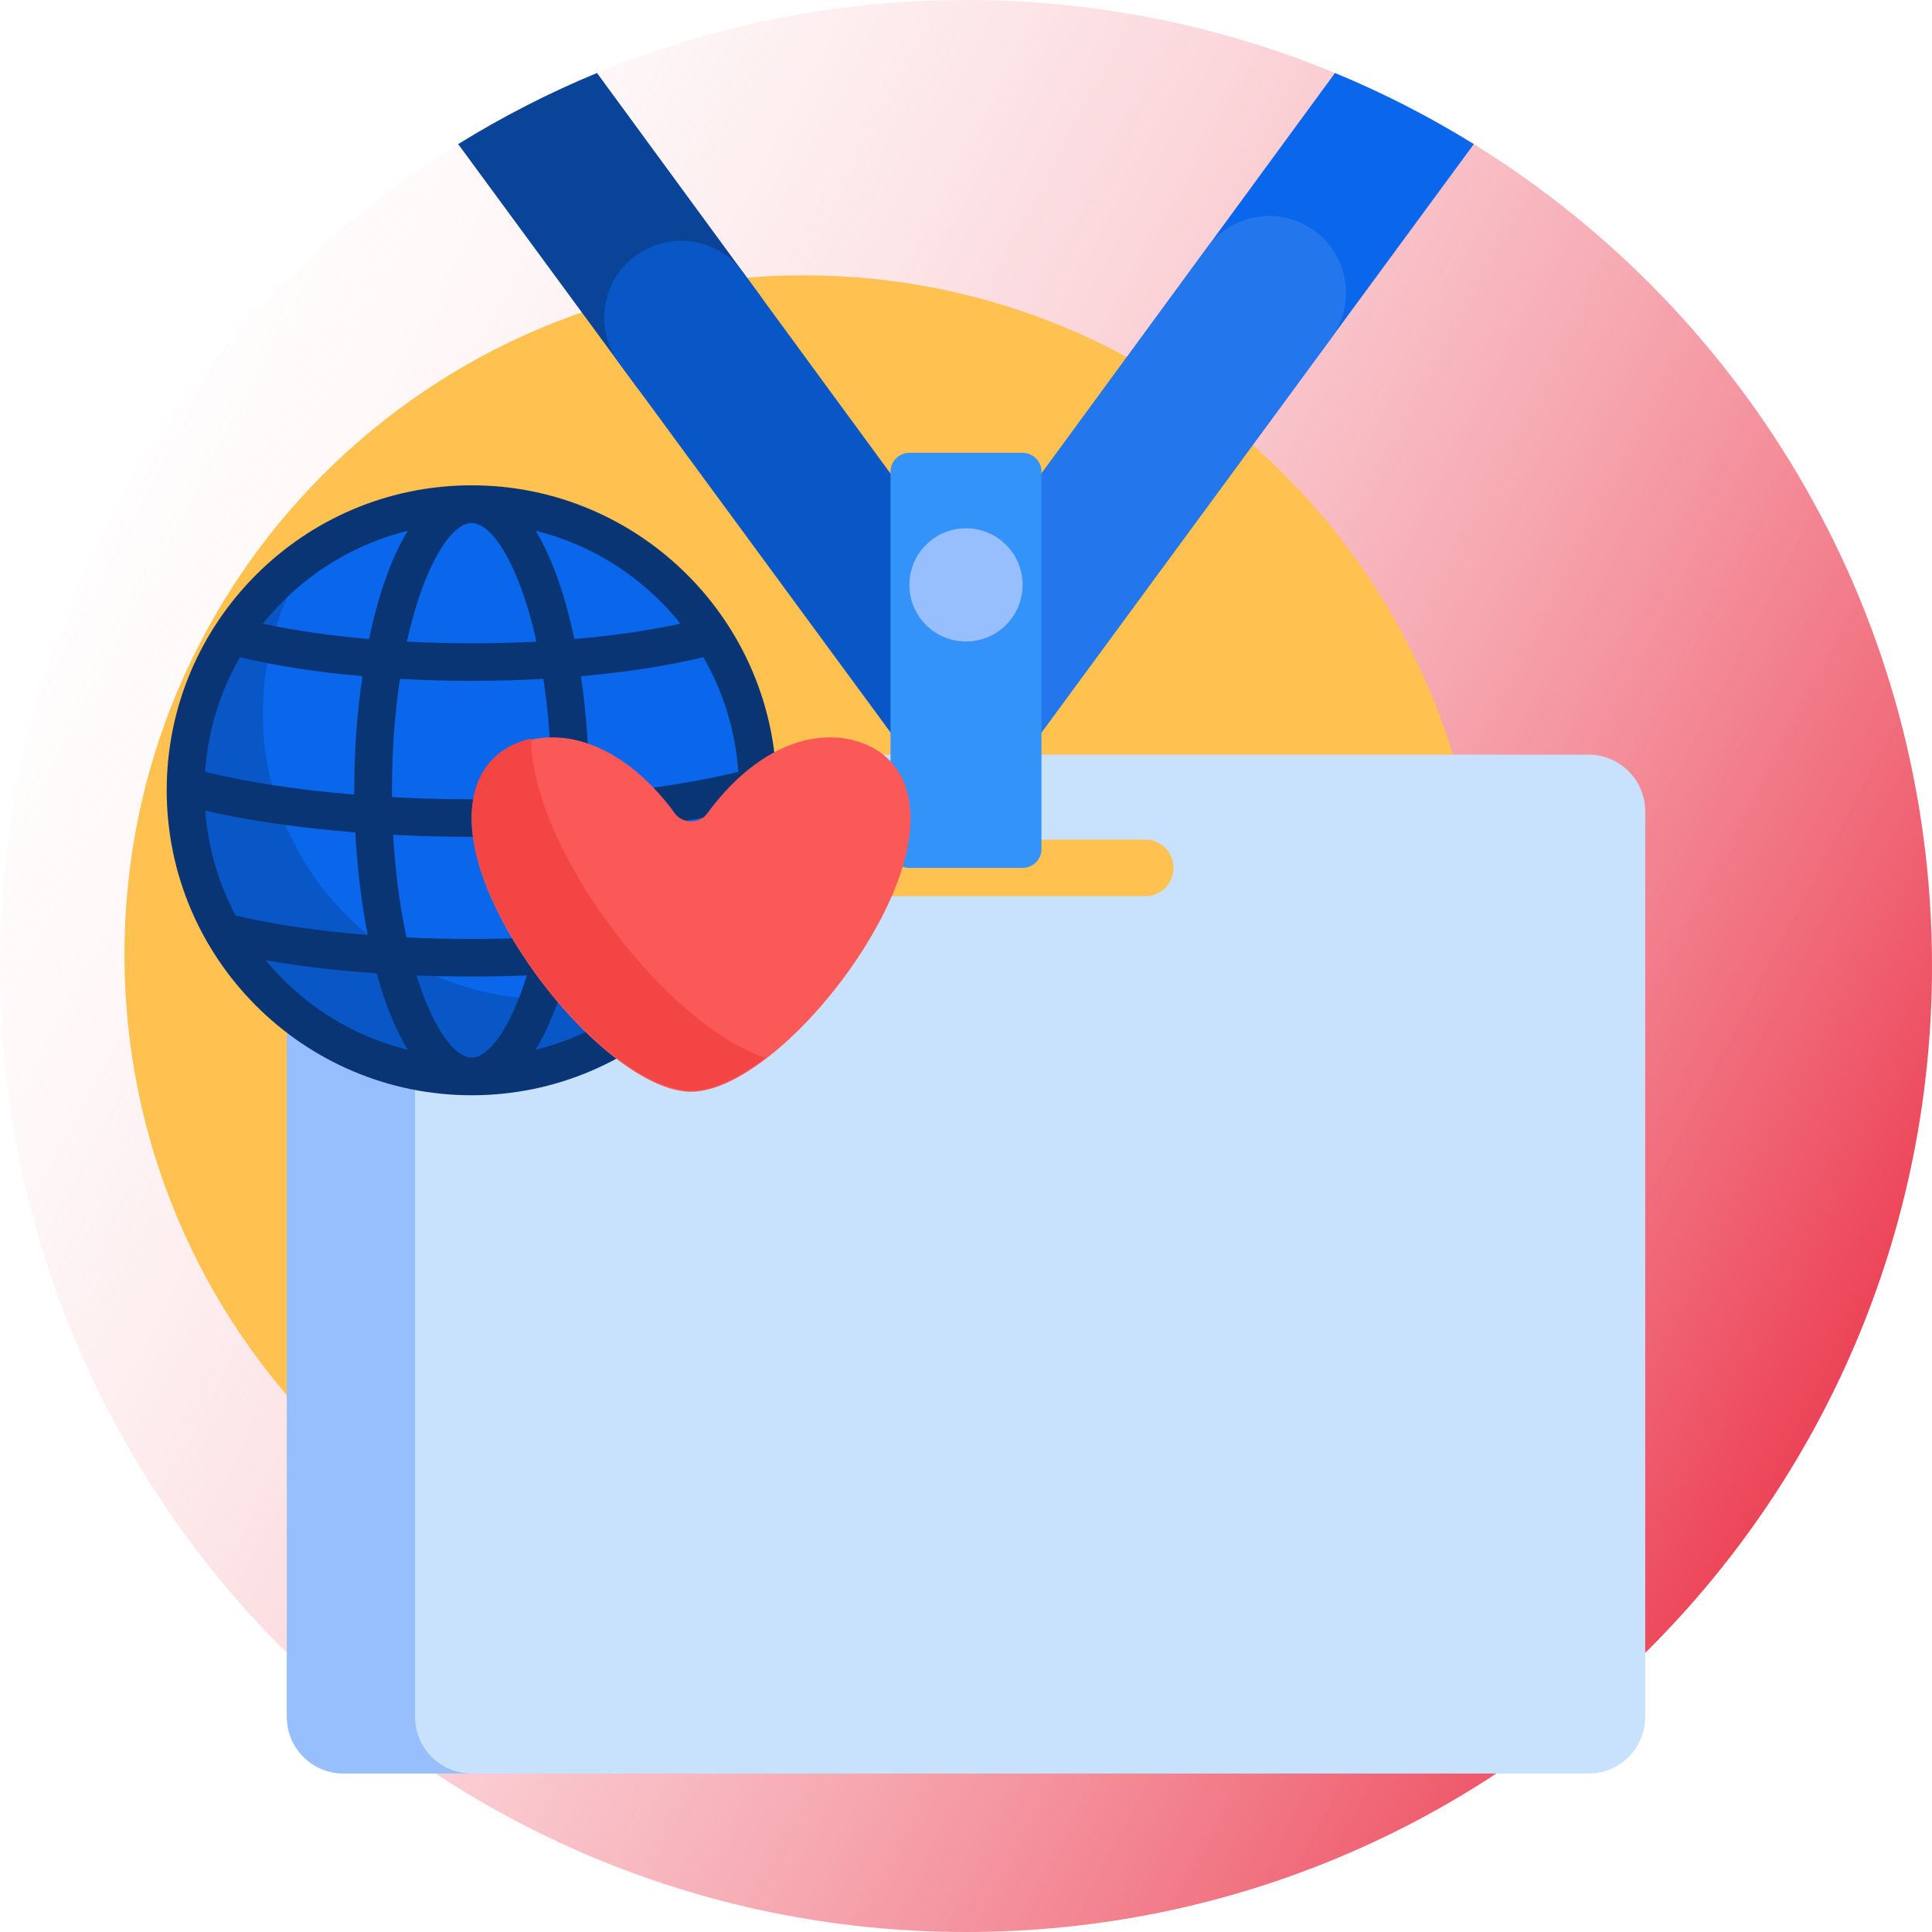 <?xml version="1.0" encoding="utf-8"?>
<!-- Generator: Adobe Illustrator 16.0.0, SVG Export Plug-In . SVG Version: 6.00 Build 0)  -->
<!DOCTYPE svg PUBLIC "-//W3C//DTD SVG 1.1//EN" "http://www.w3.org/Graphics/SVG/1.1/DTD/svg11.dtd">
<svg version="1.1" id="Capa_1" xmlns="http://www.w3.org/2000/svg" xmlns:xlink="http://www.w3.org/1999/xlink" x="0px" y="0px"
	 width="512px" height="512px" viewBox="0 0 512 512" enable-background="new 0 0 512 512" xml:space="preserve">
<linearGradient id="SVGID_1_" gradientUnits="userSpaceOnUse" x1="-25.336" y1="108.919" x2="485.714" y2="376.763">
	<stop  offset="0" style="stop-color:#FFFFFF;stop-opacity:0"/>
	<stop  offset="1" style="stop-color:#EC4155"/>
</linearGradient>
<path fill="url(#SVGID_1_)" d="M512,256c0,141.385-114.615,256-256,256S0,397.385,0,256C0,163.987,48.544,83.311,121.419,38.188
	c0.888-0.55,5.494,1.054,6.39,0.514c9.923-5.978,16.571-9.56,27.312-14.17c1.028-0.441,2.059-4.764,3.093-5.192
	C188.342,6.877,221.368,0,256,0s67.658,6.877,97.787,19.34c1.861,0.77,1.082,6.592,2.922,7.405
	c8.425,3.722,13.053,7.681,20.973,12.255c2.258,1.305,10.685-2.183,12.899-0.812C463.456,83.311,512,163.987,512,256L512,256z"/>
<path fill="#FFC14F" d="M392.98,252.963c0,99.411-80.59,180-180,180c-99.411,0-180-80.589-180-180s80.589-180,180-180
	C312.391,72.963,392.98,153.552,392.98,252.963L392.98,252.963z"/>
<path fill="#C8E2FD" d="M421,470H115.5c-8.284,0-15-6.716-15-15V215c0-8.284,6.716-15,15-15H421c8.284,0,15,6.716,15,15v240
	C436,463.284,429.284,470,421,470z"/>
<path fill="#97BFFD" d="M125,470H91c-8.284,0-15-6.716-15-15V215c0-8.284,6.716-15,15-15h34c-8.284,0-15,6.716-15,15v240
	C110,463.284,116.716,470,125,470z"/>
<path fill="#0A4499" d="M201.36,78.231c6.626,9.044,4.709,21.835-4.414,28.35c-0.153,0.11-0.307,0.219-0.461,0.328
	c-8.978,6.369-21.428,4.266-27.947-4.603l-47.119-64.117c11.674-7.228,23.972-13.544,36.794-18.848L201.36,78.231z"/>
<path fill="#0956C6" d="M196.924,72.175l64.373,87.862L240.333,200L164.094,96.258c-7.458-10.148-4.049-24.667,7.252-30.227
	c0.124-0.061,0.248-0.122,0.371-0.182C180.512,61.547,191.138,64.278,196.924,72.175z"/>
<path fill="#0A66EA" d="M390.581,38.188L271.667,200l-20.963-39.963L353.787,19.34C366.609,24.644,378.907,30.96,390.581,38.188z"/>
<path fill="#2476ED" d="M319.904,65.586c5.832-7.96,16.574-10.671,25.392-6.239c0.123,0.062,0.246,0.124,0.369,0.186
	c11.171,5.647,14.487,20.06,7.076,30.146L271.667,200l-20.963-39.963L319.904,65.586z"/>
<path fill="#FFC14F" d="M311,230c0,4.142-3.357,7.5-7.5,7.5h-95c-4.142,0-7.5-3.358-7.5-7.5s3.358-7.5,7.5-7.5h95
	C307.643,222.5,311,225.858,311,230z"/>
<path fill="#3493F8" d="M276,125v100c0,2.761-2.239,5-5,5h-30c-2.761,0-5-2.239-5-5V125c0-2.761,2.239-5,5-5h30
	C273.761,120,276,122.239,276,125z"/>
<path fill="#97BFFD" d="M271,155c0,8.284-6.716,15-15,15s-15-6.716-15-15s6.716-15,15-15S271,146.716,271,155z"/>
<path fill="#0956C6" d="M200.822,209.435c0,41.875-33.947,75.822-75.822,75.822s-75.822-33.947-75.822-75.822
	S83.125,133.612,125,133.612C166.876,133.612,200.822,167.559,200.822,209.435z"/>
<path fill="#0A66EA" d="M200.822,209.435c0,15.71-4.778,30.305-12.959,42.408c-12.104,8.182-26.698,12.959-42.408,12.959
	c-41.875,0-75.822-33.947-75.822-75.822c0-15.71,4.778-30.303,12.959-42.408c12.104-8.182,26.698-12.959,42.408-12.959
	C166.876,133.612,200.822,167.559,200.822,209.435z"/>
<path fill="#0A3575" d="M125,128.612c-44.565,0-80.822,36.257-80.822,80.821c0,44.565,36.257,80.823,80.822,80.823
	c44.565,0,80.823-36.257,80.823-80.822C205.822,164.87,169.566,128.612,125,128.612L125,128.612z M187.545,242.639
	c-10.285,2.424-22.283,4.137-34.991,5.14c1.691-8.568,2.792-17.831,3.281-27.192c14.326-1.119,27.93-3.036,39.785-5.751
	C194.862,224.819,192.027,234.231,187.545,242.639L187.545,242.639z M125,280.257c-4.596,0-10.302-7.855-14.625-21.75
	c4.843,0.188,9.734,0.282,14.625,0.282c4.891,0,9.781-0.094,14.625-0.282C135.302,272.401,129.596,280.257,125,280.257z
	 M107.739,248.428c-1.71-7.85-2.982-16.979-3.544-27.194c6.864,0.354,13.835,0.529,20.806,0.529c6.971,0,13.942-0.176,20.806-0.529
	c-0.563,10.215-1.834,19.345-3.544,27.194C130.867,248.973,119.134,248.973,107.739,248.428L107.739,248.428z M63.604,174.158
	c9.619,2.325,20.706,4.006,32.447,5.039c-1.442,9.73-2.177,20.066-2.177,30.237c0,0.379,0.001,0.758,0.003,1.138
	c-14.335-1.175-27.885-3.182-39.533-6.021C55.098,193.546,58.377,183.222,63.604,174.158z M125,138.612
	c5.575,0,12.782,11.555,17.173,31.427c-11.327,0.594-23.02,0.594-34.347,0C112.219,150.168,119.426,138.612,125,138.612z
	 M125,180.433c6.372,0,12.745-0.175,19.002-0.524c1.328,8.72,2.123,18.626,2.123,29.525c0,0.608-0.003,1.214-0.008,1.816
	c-13.919,0.753-28.317,0.753-42.236,0c-0.005-0.603-0.008-1.207-0.008-1.816c0-10.899,0.795-20.806,2.123-29.525
	C112.256,180.258,118.628,180.433,125,180.433z M195.656,204.553c-11.649,2.839-25.198,4.845-39.533,6.021
	c0.002-0.379,0.003-0.76,0.003-1.139c0-10.171-0.735-20.507-2.177-30.237c11.741-1.033,22.829-2.713,32.447-5.039
	C191.624,183.222,194.903,193.546,195.656,204.553L195.656,204.553z M54.382,214.835c11.855,2.715,25.459,4.632,39.785,5.751
	c0.489,9.361,1.59,18.624,3.281,27.192c-12.708-1.003-24.707-2.716-34.991-5.14C57.974,234.231,55.138,224.819,54.382,214.835
	L54.382,214.835z M180.342,165.287c-8.528,1.846-18.092,3.2-28.142,4.063c-2.378-11.375-5.818-21.422-10.267-28.692
	C157.317,144.446,170.74,153.276,180.342,165.287z M108.068,140.657c-4.449,7.271-7.889,17.317-10.267,28.692
	c-10.05-0.862-19.614-2.217-28.142-4.063C79.26,153.276,92.683,144.446,108.068,140.657z M70.373,254.461
	c9.096,1.609,19.079,2.77,29.455,3.48c2.173,7.898,4.927,14.854,8.24,20.27C93.061,274.516,79.921,266.023,70.373,254.461z
	 M141.932,278.211c3.314-5.415,6.068-12.371,8.24-20.27c10.376-0.712,20.359-1.871,29.455-3.48
	C170.08,266.023,156.939,274.516,141.932,278.211z"/>
<path fill="#FB5858" d="M233.917,242.601c-11.697,22.973-34.236,45.401-49.461,46.676c-0.43,0.039-0.865,0.057-1.309,0.057
	s-0.88-0.018-1.309-0.057c-15.225-1.275-37.765-23.703-49.461-46.676c-13.014-25.554-7.682-42.103,7.17-46.268
	c12.267-3.44,27.189,2.644,39.345,19.262c2.026,2.771,6.483,2.771,8.511,0c12.156-16.618,27.078-22.702,39.344-19.262
	C241.599,200.498,246.931,217.047,233.917,242.601L233.917,242.601z"/>
<path fill="#F44545" d="M202.921,280.309c-6.539,4.99-12.978,8.199-18.465,8.658c-0.43,0.039-0.865,0.059-1.309,0.057
	c-0.443,0.002-0.88-0.018-1.309-0.057c-15.225-1.273-37.765-23.703-49.461-46.674c-13.014-25.555-7.682-42.104,7.17-46.269
	c0.404-0.113,0.81-0.216,1.219-0.308c0.095,8.306,2.822,18.428,8.785,30.137C162.125,250.541,185.207,274.701,202.921,280.309
	L202.921,280.309z"/>
</svg>
